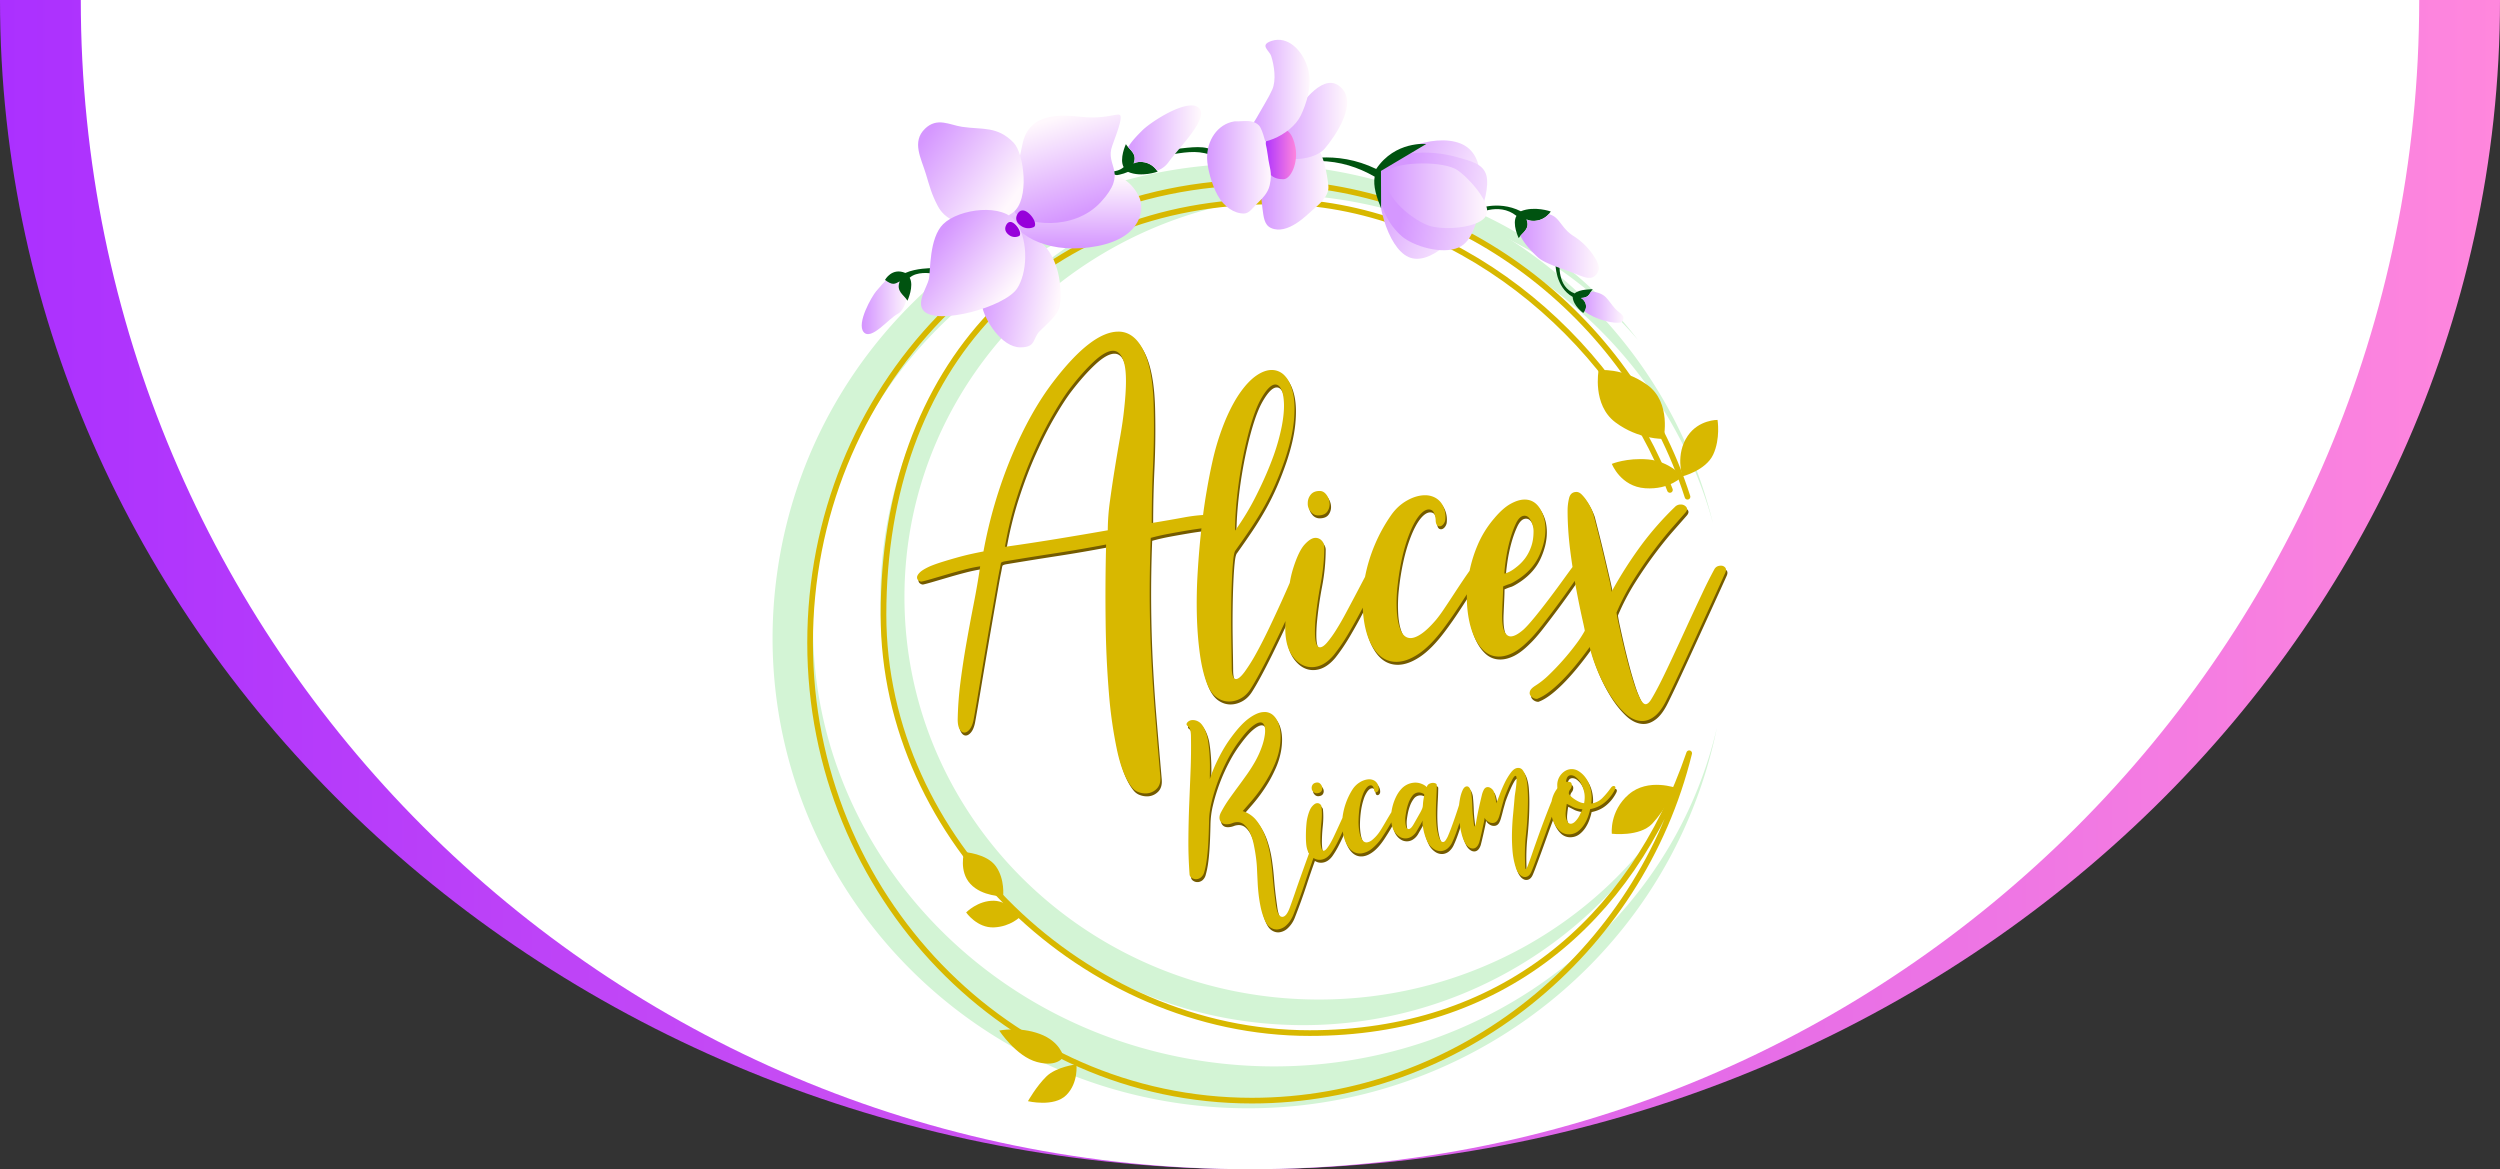 <svg width="467.839" height="218.801" viewBox="0 0 123.782 57.891" xmlns:xlink="http://www.w3.org/1999/xlink" xmlns="http://www.w3.org/2000/svg">
   <rect x="0" y="0" width="123.782" height="57.891" fill="#333333" stroke="none"/>
   <defs>
      <linearGradient id="a">
         <stop offset="0" stop-color="#d597ff" />
         <stop offset="1" stop-color="#fff8fd" />
      </linearGradient>
      <linearGradient id="b">
         <stop offset="0" stop-color="#ab30ff" />
         <stop offset="1" stop-color="#ff87dd" />
      </linearGradient>
      <linearGradient xlink:href="#a" id="d" gradientTransform="scale(.912 1.097)" x1="228.61" y1="21.987" x2="231.045" y2="21.987" gradientUnits="userSpaceOnUse" />
      <linearGradient xlink:href="#a" id="e" gradientTransform="scale(1.168 .856)" x1="208.956" y1="28.825" x2="210.76" y2="28.825" gradientUnits="userSpaceOnUse" />
      <linearGradient xlink:href="#a" id="f" gradientTransform="scale(1.109 .902)" x1="217.339" y1="23.118" x2="220.843" y2="23.118" gradientUnits="userSpaceOnUse" />
      <linearGradient xlink:href="#a" id="g" gradientUnits="userSpaceOnUse" x1="103.117" y1="47.145" x2="116.799" y2="52.615" />
      <linearGradient xlink:href="#a" id="h" gradientUnits="userSpaceOnUse" x1="105.616" y1="54.977" x2="120.368" y2="57.047" />
      <linearGradient xlink:href="#a" id="i" gradientUnits="userSpaceOnUse" x1="103.732" y1="50.968" x2="117.083" y2="50.968" />
      <linearGradient xlink:href="#a" id="j" gradientUnits="userSpaceOnUse" x1="87.227" y1="49.84" x2="96.161" y2="49.84" />
      <linearGradient xlink:href="#a" id="k" gradientUnits="userSpaceOnUse" x1="88.759" y1="41.093" x2="98.628" y2="41.093" />
      <linearGradient xlink:href="#b" id="l" gradientUnits="userSpaceOnUse" x1="87.556" y1="45.531" x2="91.93" y2="45.531" />
      <linearGradient xlink:href="#a" id="m" gradientUnits="userSpaceOnUse" x1="85.422" y1="37.138" x2="93.672" y2="37.138" />
      <linearGradient xlink:href="#a" id="n" gradientUnits="userSpaceOnUse" x1="80.073" y1="47.205" x2="88.56" y2="47.205" />
      <linearGradient xlink:href="#a" id="o" gradientTransform="scale(1.057 .946)" x1="209.564" y1="16.355" x2="212.98" y2="16.355" gradientUnits="userSpaceOnUse" />
      <linearGradient xlink:href="#a" id="p" gradientUnits="userSpaceOnUse" x1="50.715" y1="60.487" x2="60.895" y2="62.445" gradientTransform="translate(195.45 .828) scale(.375)" />
      <linearGradient xlink:href="#a" id="q" gradientUnits="userSpaceOnUse" x1="64.595" y1="57.747" x2="64.537" y2="48.697" gradientTransform="translate(195.45 .828) scale(.375)" />
      <linearGradient xlink:href="#a" id="r" gradientUnits="userSpaceOnUse" x1="64.241" y1="53.225" x2="60.489" y2="40.626" gradientTransform="translate(195.45 .828) scale(.375)" />
      <linearGradient xlink:href="#a" id="s" gradientTransform="matrix(.381 0 0 .368 195.45 .828)" x1="42.53" y1="43.58" x2="54.076" y2="51.573" gradientUnits="userSpaceOnUse" />
      <linearGradient xlink:href="#a" id="t" gradientTransform="matrix(.371 0 0 .378 195.45 .828)" x1="45.17" y1="55.905" x2="54.483" y2="63.403" gradientUnits="userSpaceOnUse" />
      <linearGradient xlink:href="#b" id="c" x1="0" y1="28.946" x2="123.782" y2="28.946" gradientUnits="userSpaceOnUse" />
   </defs>
   <path style="-inkscape-stroke:hairline" d="M123.782 0c0 31.972-27.71 57.891-61.89 57.891C27.71 57.891 0 31.972 0 0Z" vector-effect="non-scaling-stroke" fill="url(#c)" />
   <path style="-inkscape-stroke:hairline" d="M119.782 0c0 31.972-25.918 57.891-57.89 57.891C29.918 57.891 4 31.972 4 0Z" vector-effect="non-scaling-stroke" fill="#fff" />
   <path d="M65.212 8.328c-12.896-1.78-24.85 7.126-26.714 19.903-1.866 12.787 7.084 24.613 19.99 26.413 12.408 1.73 24.054-6.45 26.525-18.633-2.547 10.982-13.53 18.19-25.227 16.56-12.386-1.729-21.031-12.697-19.31-24.499C42.198 16.271 53.634 8.104 66.02 9.832c9.071 1.265 16.49 7.613 18.796 16.082-2.267-9.285-10.018-16.248-19.573-17.58a.326.326 0 0 0-.031-.005" fill="#d3f4d5" />
   <path d="M64.528 8.646c-11.566 0-20.942 9.427-20.942 21.056 0 11.63 9.376 21.056 20.942 21.056 7.56 0 14.534-4.097 18.245-10.72-3.74 5.875-10.348 9.452-17.463 9.452-11.338 0-20.528-8.922-20.528-19.927 0-11.005 9.19-19.925 20.528-19.925 6.104 0 11.892 2.637 15.792 7.195a20.902 20.902 0 0 0-16.574-8.186" fill="#d3f4d5" />
   <path d="M82.683 24.258c-2.798-7.543-10.763-14.285-19.6-14.285-11.613 0-19.339 8.128-19.339 20.468 0 11.193 10.054 20.71 21.098 20.71 9.413 0 15.924-5.486 18.794-13.855-2.422 9.899-11.379 17.2-21.649 17.2-12.05 0-21.877-10.161-21.877-22.665 0-12.503 9.668-22.808 22.338-22.808 9.641 0 18.22 6.572 21.105 15.572" fill="none" stroke="#d8b800" stroke-width=".281" stroke-linecap="round" stroke-linejoin="round" />
   <path d="M80.64 39.335c-.96.835-.834 1.946-.834 1.946s1.378.166 2.002-.5c.624-.668 1.194-1.762 1.194-1.762s-1.4-.52-2.361.316zM51.487 51.194c-1.02-.38-2.012-.167-2.012-.167s.838 1.281 1.87 1.556c1.034.276 1.308-.257 1.308-.257s-.147-.752-1.166-1.132zm1.809 1.505s-.996.117-1.49.603c-.495.485-.909 1.221-.909 1.221s1.287.31 1.899-.302c.612-.613.5-1.522.5-1.522zm-2.776-7.316s-.567-.77-1.305-.785c-.8-.016-1.378.58-1.378.58s.542.78 1.38.74c.838-.04 1.303-.535 1.303-.535zm-1.207-2.485c-.453-.641-1.575-.71-1.575-.71s-.274.95.31 1.579c.584.628 1.619.612 1.619.612s.099-.84-.354-1.48zM82.364 21.73s.416-1.796-.803-2.672c-1.22-.876-2.409-.728-2.409-.728s-.323 1.714.827 2.578c1.15.864 2.385.822 2.385.822zm-.759 1.018c-1.06-.09-1.799.22-1.799.22s.434 1.126 1.655 1.207c1.222.082 1.836-.585 1.836-.585s-.633-.752-1.692-.842zm3.218-.236c.37-.789.217-1.721.217-1.721s-.926-.017-1.475.788c-.628.918-.268 2.01-.268 2.01s1.156-.29 1.526-1.077z" fill="#d8b800" />
   <path d="M62.675 35.399a.862.862 0 0 0-.08.004c-.206.02-.438.127-.699.318-.26.192-.542.495-.847.909a7.01 7.01 0 0 0-.621 1.007c-.19.37-.342.73-.456 1.083 0-.106.002-.261.006-.466.003-.205 0-.426-.014-.662a8.071 8.071 0 0 0-.07-.71 2.226 2.226 0 0 0-.172-.618c-.089-.193-.19-.322-.305-.385a.548.548 0 0 0-.315-.081.338.338 0 0 0-.247.122c-.054.07-.045.13.03.18a.332.332 0 0 1 .123.209c.02.092.03.193.03.303.01.581.004 1.15-.019 1.704l-.066 1.665a54.058 54.058 0 0 0-.042 1.681c-.005.566.014 1.154.059 1.765.002.076.04.14.114.187a.368.368 0 0 0 .245.059.409.409 0 0 0 .214-.094.515.515 0 0 0 .157-.267c.047-.163.086-.351.116-.563.03-.212.051-.43.067-.653.015-.222.027-.443.034-.663.008-.22.013-.418.017-.596a4.4 4.4 0 0 1 .132-1.001 9.122 9.122 0 0 1 .804-2.114 6.47 6.47 0 0 1 .544-.868c.239-.327.444-.562.616-.707.172-.144.31-.221.416-.232.105-.01.179.04.222.148a.936.936 0 0 1 .031.44 2.988 2.988 0 0 1-.157.632 4.59 4.59 0 0 1-.334.73 7.783 7.783 0 0 1-.397.623c-.143.201-.288.402-.435.602-.148.2-.294.401-.438.605a5.96 5.96 0 0 0-.392.634c-.105.184-.123.338-.055.464.069.125.192.18.371.161a.822.822 0 0 0 .218-.05.689.689 0 0 1 .195-.048.502.502 0 0 1 .403.126c.11.1.205.231.282.394.077.163.138.348.183.555.044.207.08.412.108.613.027.202.045.386.054.554a110.013 110.013 0 0 1 .038.782c.009.168.024.352.047.555.022.202.056.41.1.625.046.213.107.413.183.598.078.194.177.33.296.407.12.077.242.11.368.097a.743.743 0 0 0 .433-.212 1.41 1.41 0 0 0 .334-.498c.221-.56.419-1.109.595-1.645.125-.383.26-.777.406-1.181.11.072.23.1.356.088.19-.018.357-.123.503-.316a4.17 4.17 0 0 0 .304-.502 11.812 11.812 0 0 0 .284-.587c.053.35.157.622.313.816.167.208.368.3.605.276.163-.016.334-.09.513-.224.178-.133.357-.333.538-.601a11.44 11.44 0 0 0 .382-.614l.056-.099c.017.13.05.248.1.357a.812.812 0 0 0 .285.34.555.555 0 0 0 .641-.01.777.777 0 0 0 .237-.264c.04-.072.093-.162.156-.272.064-.11.109-.192.136-.248a.82.82 0 0 0 .003.27c.015.107.037.213.063.32a2.525 2.525 0 0 0 .186.504.964.964 0 0 0 .32.336.58.58 0 0 0 .359.087.571.571 0 0 0 .302-.13.877.877 0 0 0 .242-.335c.061-.13.124-.284.186-.458.056-.157.11-.315.162-.475l.031.21c.02.124.047.248.08.375.034.126.078.242.131.348a.672.672 0 0 0 .202.26c.08.06.159.086.238.078.131-.013.23-.116.296-.31l.052-.207a28.15 28.15 0 0 0 .166-.734c.025-.12.041-.21.046-.268a.437.437 0 0 0 .165.182.38.38 0 0 0 .258.072c.11-.01.192-.074.245-.19a1.06 1.06 0 0 0 .072-.195c.026-.089.051-.183.077-.281.024-.099.05-.196.078-.293a7.45 7.45 0 0 0 .065-.233 9.45 9.45 0 0 1 .246-.62c.058-.133.116-.252.175-.356.059-.104.107-.158.144-.162.037-.004.056.04.057.132 0 .091-.005.196-.017.315s-.027.237-.045.354c-.017.117-.03.202-.034.256-.021.266-.047.55-.076.847-.03.3-.048.6-.055.904-.008.303.001.602.025.895.023.294.077.57.162.832a.833.833 0 0 0 .211.365c.088.08.176.116.266.107.132-.013.231-.102.3-.268.052-.12.115-.283.19-.487.077-.205.159-.43.25-.677l.278-.77c.096-.267.19-.522.283-.764l.01-.024c.008.04.019.078.03.117.071.229.183.417.335.565a.665.665 0 0 0 .553.191.728.728 0 0 0 .391-.158c.113-.09.21-.198.291-.324.08-.126.145-.257.192-.394.048-.137.083-.259.104-.367.297-.058.55-.179.757-.363a1.94 1.94 0 0 0 .477-.624c.02-.055.022-.096.004-.123-.019-.027-.046-.039-.083-.035-.042.004-.082.03-.12.076a3.855 3.855 0 0 1-.42.507.926.926 0 0 1-.563.283 1.898 1.898 0 0 0-.075-.883 1.457 1.457 0 0 0-.216-.411 1.217 1.217 0 0 0-.345-.316.629.629 0 0 0-.659 0 .818.818 0 0 0-.385.737.46.46 0 0 0 .005.097c.004.012-.016.047-.058.103a1.49 1.49 0 0 0-.23.564 29.77 29.77 0 0 0-.227.57 55.928 55.928 0 0 0-.743 2.046c-.061.182-.11.315-.144.4-.079.224-.131.337-.157.34-.022.002-.034-.04-.037-.126l-.01-.345a9.75 9.75 0 0 1 .054-1.275 16.093 16.093 0 0 0 .092-1.524 8.82 8.82 0 0 0-.025-.87 2.207 2.207 0 0 0-.08-.442.949.949 0 0 0-.155-.32.272.272 0 0 0-.254-.106c-.116.012-.23.094-.342.247a3.198 3.198 0 0 0-.308.52 6.707 6.707 0 0 0-.241.573 6.52 6.52 0 0 1-.164.41 4.324 4.324 0 0 0-.057-.378 1.174 1.174 0 0 0-.058-.189.348.348 0 0 0-.09-.135c-.081-.074-.159-.107-.233-.1-.078.008-.14.058-.184.149-.044.09-.075.18-.093.268-.053.217-.103.43-.148.642-.046.211-.087.425-.124.64-.027.161-.053.243-.08.246-.015.001-.03-.045-.041-.14a12.483 12.483 0 0 1-.03-.272 5.698 5.698 0 0 1-.045-.565 7.766 7.766 0 0 0-.036-.566.822.822 0 0 0-.09-.34c-.044-.07-.094-.103-.152-.097-.084.008-.155.077-.21.208-.057.13-.1.278-.129.442-.016.09-.028.18-.038.268a36.655 36.655 0 0 1-.242.732 12.553 12.553 0 0 1-.323.844 1.48 1.48 0 0 1-.106.18c-.035.049-.074.076-.116.08-.089.009-.166-.092-.229-.302a2.822 2.822 0 0 1-.109-.584 6.623 6.623 0 0 1-.023-.64c.002-.219.01-.438.022-.658.013-.22.02-.43.022-.627.001-.043-.022-.074-.07-.094a.324.324 0 0 0-.157-.02.398.398 0 0 0-.165.056.218.218 0 0 0-.101.15.772.772 0 0 0-.268-.164.812.812 0 0 0-.391-.052.946.946 0 0 0-.622.328c-.1.111-.189.25-.265.416a2.533 2.533 0 0 0-.208.713l-.063.103c-.066.11-.133.224-.201.341-.068.118-.136.23-.202.34a3.23 3.23 0 0 1-.17.26 1.891 1.891 0 0 1-.317.334.519.519 0 0 1-.252.118c-.1.01-.181-.035-.244-.134-.063-.1-.11-.232-.139-.398a2.81 2.81 0 0 1-.039-.555 5.07 5.07 0 0 1 .048-.606c.028-.2.07-.386.125-.558a1.47 1.47 0 0 1 .187-.404c.075-.103.149-.159.222-.166a.13.13 0 0 1 .139.073c.03.054.046.106.051.153.013.08.049.118.107.112.026-.002.051-.017.075-.043a.19.19 0 0 0 .045-.105.5.5 0 0 0-.076-.289.419.419 0 0 0-.195-.164.54.54 0 0 0-.263-.036.956.956 0 0 0-.415.153c-.14.089-.257.205-.349.349a3.327 3.327 0 0 0-.498 1.406l-.023.051-.167.366-.19.412c-.066.141-.132.27-.198.388a2.319 2.319 0 0 1-.186.288c-.06.076-.113.116-.16.12-.048.005-.086-.034-.115-.118-.03-.084-.047-.228-.05-.435 0-.264.015-.537.045-.82.03-.281.034-.55.008-.808a.19.19 0 0 0-.072-.126.207.207 0 0 0-.16-.045c-.074.007-.155.063-.243.167-.088.105-.164.293-.227.564a2.061 2.061 0 0 0-.044.282c-.01.109-.018.223-.022.341a8.357 8.357 0 0 0-.005.354c.001.118.007.224.016.32.018.185.064.338.138.46l-.14.38-.28.788a52.76 52.76 0 0 0-.27.777 35.12 35.12 0 0 1-.243.687c-.112.324-.236.492-.373.506-.174.017-.29-.217-.348-.702a20.745 20.745 0 0 1-.156-1.412 12.527 12.527 0 0 0-.1-.856 5.304 5.304 0 0 0-.228-.94 2.961 2.961 0 0 0-.432-.823 1.391 1.391 0 0 0-.711-.503l.415-.477a7.654 7.654 0 0 0 .75-1.03c.12-.194.235-.41.344-.647a3.73 3.73 0 0 0 .33-1.053c.05-.339.048-.638-.004-.897-.052-.26-.15-.462-.295-.61a.63.63 0 0 0-.468-.19zm15.173 3.13a.388.388 0 0 1 .241.09.958.958 0 0 1 .249.294c.073.127.129.275.167.445.038.169.038.354 0 .555h-.001a.7.7 0 0 1-.263-.075 1.74 1.74 0 0 1-.24-.142 1.173 1.173 0 0 1-.18-.152c-.047-.05-.072-.085-.074-.104a.323.323 0 0 1 .075-.217.331.331 0 0 0 .074-.224c-.008-.08-.044-.126-.106-.137a.668.668 0 0 0-.18-.007c.018-.204.092-.312.223-.325l.015-.001zm-12.55.359h-.024c-.095.01-.164.043-.205.1a.268.268 0 0 0-.053.193c0 .063.029.12.085.172a.231.231 0 0 0 .186.069c.105-.01.176-.045.213-.104a.26.26 0 0 0 .037-.188.326.326 0 0 0-.093-.175.206.206 0 0 0-.147-.067zm5.02.493c.088 0 .177.03.267.088a.439.439 0 0 1-.008.123c-.01.044-.018.086-.024.125a1.774 1.774 0 0 0-.025.193l-.01.138a.507.507 0 0 1-.031.13 1.681 1.681 0 0 1-.086.182l-.332.588c-.091.158-.174.24-.247.247-.069.007-.116-.047-.144-.162a1.448 1.448 0 0 1-.025-.42c.008-.077.024-.182.048-.314a2.46 2.46 0 0 1 .11-.397 1.3 1.3 0 0 1 .188-.35.4.4 0 0 1 .32-.17zm7.329.566c.06.028.154.075.28.142.127.067.292.11.495.128a21.51 21.51 0 0 1-.152.314 1.1 1.1 0 0 1-.196.276c-.073.074-.143.114-.211.121-.08.008-.14-.026-.182-.1a.713.713 0 0 1-.082-.234 1.14 1.14 0 0 1 0-.289c.01-.126.027-.245.048-.358z" fill="#745b00" />
   <path d="M62.605 35.255a.872.872 0 0 0-.081.004c-.206.02-.437.126-.698.317-.26.192-.543.495-.848.91-.225.3-.432.636-.62 1.006-.19.37-.342.73-.456 1.083a24 24 0 0 1 .005-.465 9.127 9.127 0 0 0-.084-1.374 2.222 2.222 0 0 0-.173-.617c-.088-.193-.19-.321-.305-.385a.547.547 0 0 0-.314-.08.333.333 0 0 0-.247.121c-.055.07-.045.13.03.181a.334.334 0 0 1 .124.208c.019.092.03.193.03.304.009.58.003 1.148-.02 1.704l-.067 1.665a53.088 53.088 0 0 0-.04 1.68c-.006.566.013 1.154.057 1.765.002.077.041.14.115.187a.373.373 0 0 0 .245.06.409.409 0 0 0 .214-.094.515.515 0 0 0 .157-.268c.047-.163.086-.35.115-.563.03-.212.052-.43.068-.652.015-.222.027-.444.034-.663.008-.22.013-.419.017-.597.002-.308.045-.642.132-1.001a9.276 9.276 0 0 1 .804-2.113c.175-.33.356-.62.544-.869.239-.326.444-.562.616-.706.172-.144.31-.222.416-.232.105-.01.179.039.221.147.043.11.054.256.032.44a3.015 3.015 0 0 1-.157.633c-.083.237-.194.48-.334.729a7.703 7.703 0 0 1-.397.624c-.142.2-.287.402-.435.601-.148.2-.294.402-.439.606a5.972 5.972 0 0 0-.392.634c-.104.183-.122.337-.054.463.069.125.192.18.371.162a.822.822 0 0 0 .219-.05.676.676 0 0 1 .194-.05.502.502 0 0 1 .403.128c.11.1.204.23.282.393.077.163.138.348.182.555.044.208.08.412.108.614.028.202.047.385.055.553l.018.388.02.395c.008.167.024.352.046.554.023.202.057.41.101.625.046.214.106.413.183.598.078.195.176.33.295.407.12.078.243.11.369.098a.743.743 0 0 0 .433-.213c.137-.126.248-.293.334-.498.22-.56.42-1.108.595-1.645.125-.383.26-.777.406-1.182a.54.54 0 0 0 .356.09c.19-.019.357-.124.503-.317.107-.15.21-.317.305-.502.096-.185.184-.367.265-.546l.019-.04c.052.35.156.621.312.816.167.207.369.298.606.275a1.04 1.04 0 0 0 .512-.224 2.46 2.46 0 0 0 .538-.6 11.841 11.841 0 0 0 .382-.614l.057-.1c.017.13.05.249.1.357a.81.81 0 0 0 .285.34.554.554 0 0 0 .64-.009.777.777 0 0 0 .237-.265l.157-.271c.063-.11.108-.192.134-.248a.831.831 0 0 0 .003.27c.016.106.037.213.063.318a2.62 2.62 0 0 0 .186.505.97.97 0 0 0 .32.336c.119.07.239.1.36.087a.573.573 0 0 0 .302-.13.882.882 0 0 0 .242-.335 5.52 5.52 0 0 0 .186-.458c.056-.157.11-.315.161-.476l.032.212c.02.123.047.248.081.374s.077.243.13.348a.676.676 0 0 0 .201.261c.08.06.16.086.24.078.13-.013.229-.117.295-.311l.051-.207a26.386 26.386 0 0 0 .167-.734 2.9 2.9 0 0 0 .046-.268.44.44 0 0 0 .165.182.38.38 0 0 0 .258.073c.11-.011.192-.075.245-.19a1.09 1.09 0 0 0 .072-.195c.026-.09.051-.183.076-.282.025-.098.051-.196.079-.293.028-.096.05-.173.065-.233a3.6 3.6 0 0 1 .087-.24c.047-.12.1-.246.158-.38.059-.132.117-.251.176-.356.059-.104.107-.158.144-.162.036-.003.056.04.057.132 0 .091-.005.196-.017.315a7.13 7.13 0 0 1-.045.354c-.018.117-.03.203-.034.256-.022.267-.048.55-.076.848-.03.298-.048.6-.055.903a8.57 8.57 0 0 0 .025.896c.024.293.077.57.162.831a.834.834 0 0 0 .211.365c.088.08.176.116.266.107.131-.013.231-.102.3-.268.052-.12.116-.282.191-.487l.248-.677.279-.77c.095-.267.19-.521.283-.764l.01-.022a1.307 1.307 0 0 0 .366.68.665.665 0 0 0 .552.192.73.73 0 0 0 .391-.158c.114-.09.21-.199.29-.324a1.85 1.85 0 0 0 .193-.394c.048-.137.083-.26.103-.368.298-.058.55-.179.758-.363a1.94 1.94 0 0 0 .477-.624c.02-.055.022-.096.004-.123-.02-.027-.047-.038-.084-.035-.042.004-.082.03-.12.077a3.832 3.832 0 0 1-.42.507.925.925 0 0 1-.562.282 1.9 1.9 0 0 0-.076-.883 1.464 1.464 0 0 0-.215-.412 1.213 1.213 0 0 0-.346-.315.628.628 0 0 0-.658 0 .816.816 0 0 0-.386.738c0 .052.001.085.005.096.004.012-.015.046-.057.103-.114.169-.19.356-.229.562-.07.17-.146.359-.228.572a48.844 48.844 0 0 0-.528 1.43c-.082.23-.153.435-.215.616-.062.182-.11.315-.144.4-.079.224-.131.338-.158.34-.021.002-.032-.04-.036-.126l-.01-.345c-.01-.422.008-.847.054-1.274a15.953 15.953 0 0 0 .092-1.524 8.529 8.529 0 0 0-.026-.87 2.18 2.18 0 0 0-.08-.443.951.951 0 0 0-.154-.32.271.271 0 0 0-.254-.105c-.116.011-.23.094-.342.247a3.22 3.22 0 0 0-.308.52 6.716 6.716 0 0 0-.242.572c-.07.188-.124.324-.163.41a2.88 2.88 0 0 0-.057-.377 1.144 1.144 0 0 0-.059-.19.347.347 0 0 0-.09-.135c-.08-.073-.158-.106-.232-.099-.08.008-.14.057-.185.148-.044.09-.075.18-.093.269-.053.216-.102.43-.148.642-.046.211-.087.424-.124.64-.027.16-.053.243-.08.245-.015.002-.03-.045-.042-.14-.012-.095-.021-.185-.03-.27a5.416 5.416 0 0 1-.043-.566 8.425 8.425 0 0 0-.037-.566.824.824 0 0 0-.089-.342c-.044-.07-.095-.102-.153-.096-.084.008-.155.077-.21.208-.057.13-.1.278-.128.442-.017.093-.03.184-.04.274a24.381 24.381 0 0 1-.406 1.183c-.058.148-.11.277-.158.387-.035.071-.07.13-.105.18-.035.049-.074.076-.116.08-.09.01-.166-.092-.23-.302a2.841 2.841 0 0 1-.108-.584 6.568 6.568 0 0 1-.024-.64c.002-.219.01-.438.023-.658.012-.22.02-.428.022-.626 0-.043-.022-.075-.07-.095a.324.324 0 0 0-.157-.02.403.403 0 0 0-.166.056.22.22 0 0 0-.1.151.772.772 0 0 0-.268-.165.816.816 0 0 0-.391-.052.952.952 0 0 0-.622.329c-.1.11-.19.249-.266.415a2.555 2.555 0 0 0-.207.714l-.064.103c-.065.11-.133.223-.201.34-.068.118-.135.231-.202.341-.066.11-.123.196-.17.259a1.88 1.88 0 0 1-.317.334.516.516 0 0 1-.252.118c-.1.01-.181-.035-.244-.134a1.106 1.106 0 0 1-.139-.397 2.844 2.844 0 0 1-.038-.555c.004-.205.019-.407.047-.607s.07-.386.125-.557c.054-.171.117-.306.187-.404.075-.104.149-.16.223-.167a.13.13 0 0 1 .139.073.407.407 0 0 1 .05.154c.013.08.049.118.107.112a.124.124 0 0 0 .076-.044.19.19 0 0 0 .045-.105.5.5 0 0 0-.076-.288.422.422 0 0 0-.196-.165.54.54 0 0 0-.263-.035.96.96 0 0 0-.415.153c-.14.088-.256.204-.349.347a3.338 3.338 0 0 0-.497 1.406l-.024.052a82.824 82.824 0 0 1-.358.778c-.065.142-.13.27-.196.388a2.262 2.262 0 0 1-.187.288c-.06.076-.112.116-.16.121-.047.005-.086-.035-.115-.119a1.56 1.56 0 0 1-.05-.435c0-.264.015-.537.046-.819.03-.282.033-.551.008-.809a.19.19 0 0 0-.073-.126.207.207 0 0 0-.16-.045c-.073.007-.154.063-.242.168-.088.105-.164.292-.228.563a2.061 2.061 0 0 0-.043.282c-.01.11-.019.223-.023.341a8.372 8.372 0 0 0-.005.354c.001.118.007.224.016.32.018.185.064.338.138.459a190.096 190.096 0 0 0-.42 1.17c-.094.264-.185.522-.271.776a31.41 31.41 0 0 1-.243.687c-.112.324-.236.493-.373.506-.173.017-.29-.217-.348-.701a22.095 22.095 0 0 1-.155-1.413 13.5 13.5 0 0 0-.1-.855 5.305 5.305 0 0 0-.229-.94 2.948 2.948 0 0 0-.432-.823 1.394 1.394 0 0 0-.711-.503c.143-.164.282-.323.415-.478a7.766 7.766 0 0 0 .751-1.03 6.35 6.35 0 0 0 .343-.646c.172-.363.282-.715.331-1.054.05-.338.048-.637-.004-.897-.052-.259-.15-.462-.295-.609a.627.627 0 0 0-.468-.192zm15.173 3.129a.388.388 0 0 1 .24.091.952.952 0 0 1 .25.293c.073.127.129.276.167.445.038.17.037.354-.001.555a.695.695 0 0 1-.263-.075 1.721 1.721 0 0 1-.241-.142 1.148 1.148 0 0 1-.179-.152c-.048-.05-.072-.085-.074-.104a.322.322 0 0 1 .075-.216.33.33 0 0 0 .073-.224c-.008-.081-.043-.127-.105-.138a.664.664 0 0 0-.18-.007c.017-.203.091-.312.223-.325l.015-.001zm-12.55.36h-.024c-.095.01-.164.043-.206.1a.269.269 0 0 0-.052.193c0 .062.028.12.084.172a.231.231 0 0 0 .186.068c.105-.01.177-.045.213-.104a.259.259 0 0 0 .037-.188.328.328 0 0 0-.093-.175.208.208 0 0 0-.146-.067zm5.02.493c.088 0 .177.028.266.087a.436.436 0 0 1-.008.123 2.645 2.645 0 0 0-.048.319c-.003.05-.006.097-.01.138a.507.507 0 0 1-.031.129 1.712 1.712 0 0 1-.086.181l-.333.588c-.09.159-.172.241-.246.248-.069.007-.117-.047-.144-.162a1.448 1.448 0 0 1-.025-.42 4.41 4.41 0 0 1 .049-.315c.024-.132.06-.264.108-.395a1.31 1.31 0 0 1 .189-.351.399.399 0 0 1 .32-.17zm7.328.565c.06.028.155.076.281.143.126.066.29.109.495.127a27.62 27.62 0 0 1-.152.314 1.11 1.11 0 0 1-.197.276c-.072.075-.143.115-.211.122-.079.007-.14-.026-.182-.101a.72.72 0 0 1-.082-.234 1.131 1.131 0 0 1 0-.288c.01-.126.027-.246.048-.359z" fill="#d8b800" />
   <path d="M55.443 16.565c-.884 0-1.958.829-3.224 2.487-.753.982-1.438 2.205-2.054 3.667a23.044 23.044 0 0 0-1.4 4.73c-.174.033-.384.076-.63.13a20.607 20.607 0 0 0-1.456.401 6.65 6.65 0 0 0-.565.205c-.24.11-.407.21-.5.303-.092.093-.138.175-.138.245 0 .072.03.126.09.165.06.038.112.051.155.04.099-.022.26-.065.483-.13l.753-.221c.278-.082.565-.162.86-.238.294-.076.555-.13.784-.164-.087.6-.193 1.22-.319 1.858-.125.639-.245 1.283-.36 1.932a42.424 42.424 0 0 0-.294 1.931 16.952 16.952 0 0 0-.14 1.857c0 .219.033.383.099.492.065.109.142.163.23.163.086 0 .173-.052.26-.155.088-.104.153-.26.197-.466.033-.175.082-.454.148-.836.065-.382.139-.818.22-1.309.083-.49.17-1.007.263-1.547a579.772 579.772 0 0 1 .507-2.922c.07-.403.128-.708.172-.916.021-.13.038-.212.049-.245.01-.033.07-.06.18-.082.851-.142 1.702-.278 2.554-.41a68.01 68.01 0 0 0 2.47-.425 99.664 99.664 0 0 0-.024 3.822 49.78 49.78 0 0 0 .164 3.544c.092 1.09.229 2.043.409 2.856.18.813.417 1.405.712 1.776.087.12.194.204.32.254a1 1 0 0 0 .368.073.768.768 0 0 0 .54-.213c.152-.142.218-.349.196-.622a815.22 815.22 0 0 1-.245-2.872 87.968 87.968 0 0 1-.189-2.758 68.346 68.346 0 0 1-.04-6.187c.272-.077.57-.145.891-.205.322-.06.647-.117.974-.172.216-.036.43-.066.644-.095l-.006.046a42.583 42.583 0 0 0-.18 2.12c-.044.726-.057 1.43-.04 2.11.016.683.064 1.324.146 1.924.082.6.205 1.108.368 1.523.12.294.276.51.467.646.19.136.395.205.613.205.197 0 .391-.052.582-.156.19-.104.352-.26.482-.466.12-.186.268-.44.442-.761.175-.322.357-.677.549-1.064.19-.387.384-.788.58-1.203l.158-.335c-.006.129-.01.252-.01.367 0 .612.13 1.084.393 1.416.262.333.567.5.916.5.393 0 .759-.203 1.097-.606.251-.316.494-.673.728-1.072a26 26 0 0 0 .655-1.179l.047-.09c.037.806.196 1.448.477 1.923.3.508.695.762 1.186.762.338 0 .704-.131 1.097-.393s.802-.676 1.228-1.244c.109-.142.245-.33.41-.565.163-.234.328-.483.498-.745.087-.136.174-.268.259-.398-.004.18 0 .36.011.538.033.485.115.916.246 1.292.13.377.308.68.532.909.223.23.488.344.794.344.218 0 .447-.06.687-.18.24-.12.496-.316.77-.59.185-.174.406-.425.662-.752a50.207 50.207 0 0 0 1.514-2.046l.125-.18.071.392c.11.579.208 1.061.295 1.449.087.387.131.597.131.63a5.36 5.36 0 0 1-.434.663 12.522 12.522 0 0 1-1.342 1.522 4.058 4.058 0 0 1-.696.548c-.13.088-.21.17-.237.246-.027.076-.027.142 0 .196a.341.341 0 0 0 .139.14.367.367 0 0 0 .18.057c.033 0 .055-.006.066-.016.316-.12.695-.4 1.137-.836.442-.436.92-1.009 1.432-1.718.054.273.164.617.328 1.032.163.414.362.818.597 1.21.235.393.496.729.785 1.007.29.278.587.418.892.418.208 0 .415-.082.623-.246.207-.164.403-.436.589-.818.153-.306.363-.745.63-1.318.267-.573.542-1.17.826-1.792l.819-1.792c.262-.573.464-1.018.606-1.334.065-.131.07-.23.016-.295a.265.265 0 0 0-.213-.098c-.153 0-.262.06-.327.18-.153.272-.355.673-.606 1.202-.251.53-.51 1.086-.777 1.67a199.5 199.5 0 0 1-.778 1.678 36.79 36.79 0 0 1-.589 1.211c-.153.295-.278.521-.376.68-.099.158-.192.237-.279.237-.087 0-.182-.102-.286-.303a5.142 5.142 0 0 1-.303-.761 20.716 20.716 0 0 1-.295-1.015c-.098-.37-.185-.723-.261-1.056a56.6 56.6 0 0 1-.197-.883 7.177 7.177 0 0 1-.098-.516c.24-.567.524-1.11.851-1.629.327-.518.655-.995.982-1.432.327-.436.633-.815.917-1.137l.654-.745c.098-.11.115-.205.05-.287a.336.336 0 0 0-.279-.122.38.38 0 0 0-.278.114c-.6.579-1.151 1.203-1.653 1.874a20.587 20.587 0 0 0-1.49 2.332c0-.076-.044-.302-.13-.679l-.287-1.227a61.493 61.493 0 0 0-.303-1.236l-.18-.704a2.99 2.99 0 0 0-.328-.663 2.001 2.001 0 0 0-.245-.303c-.087-.087-.175-.13-.262-.13-.196 0-.319.104-.368.31-.05.208-.074.41-.074.606 0 .633.044 1.293.132 1.98.036.284.074.555.113.82-.102.137-.235.319-.4.547-.223.311-.461.633-.712.966-.251.333-.496.647-.736.941-.24.295-.432.508-.573.639-.262.228-.475.343-.638.343-.131 0-.238-.087-.32-.261-.081-.175-.117-.48-.106-.917l.033-.753c.011-.24.016-.42.016-.54a2.32 2.32 0 0 1 .32-.123c.092-.027.253-.117.482-.27.458-.317.788-.698.99-1.146.202-.447.303-.875.303-1.285 0-.409-.093-.758-.278-1.047-.186-.29-.437-.434-.753-.434-.207 0-.44.071-.696.213-.256.142-.526.382-.81.72a5.041 5.041 0 0 0-.819 1.318 6.684 6.684 0 0 0-.401 1.279c-.083.115-.18.255-.294.423-.158.234-.32.477-.483.728-.163.251-.324.494-.482.728a6.975 6.975 0 0 1-.401.549c-.273.316-.513.546-.72.687-.208.142-.388.213-.54.213-.208 0-.367-.12-.475-.36-.11-.24-.178-.551-.205-.933a7.19 7.19 0 0 1 .033-1.268c.049-.464.122-.92.22-1.367.098-.447.221-.86.369-1.236.147-.377.303-.668.466-.876.174-.218.339-.327.492-.327.13 0 .22.066.27.197.049.13.074.25.074.36.01.186.075.278.195.278.055 0 .11-.027.164-.082a.458.458 0 0 0 .115-.23 1.25 1.25 0 0 0-.098-.67.926.926 0 0 0-.369-.418 1.035 1.035 0 0 0-.532-.139c-.284 0-.578.085-.884.254a2.38 2.38 0 0 0-.785.712 8.033 8.033 0 0 0-1.305 3.074l-.062.118a169.845 169.845 0 0 1-.891 1.686 13.59 13.59 0 0 1-.484.834 5.2 5.2 0 0 1-.441.615c-.137.158-.254.236-.352.236-.099 0-.17-.098-.213-.294-.044-.197-.05-.53-.016-.999.054-.6.14-1.216.261-1.85a9.82 9.82 0 0 0 .18-1.832.45.45 0 0 0-.122-.303.407.407 0 0 0-.32-.14c-.152 0-.33.11-.532.328-.201.218-.395.628-.58 1.228a5.221 5.221 0 0 0-.148.63l-.006.037a65.496 65.496 0 0 1-1.017 2.23c-.213.447-.423.86-.63 1.235a8.607 8.607 0 0 1-.581.934c-.18.245-.325.368-.434.368-.13 0-.202-.18-.212-.54 0-.12-.003-.342-.008-.663-.006-.322-.012-.688-.017-1.097a56.395 56.395 0 0 1 0-1.301c.006-.459.017-.884.033-1.277.017-.393.038-.728.066-1.007.027-.278.068-.444.123-.499.272-.382.526-.747.76-1.096.235-.35.453-.704.655-1.064.202-.36.387-.734.557-1.121.169-.387.33-.805.483-1.252.229-.688.37-1.304.425-1.85.054-.546.041-1.007-.04-1.383-.082-.377-.216-.663-.402-.86a.874.874 0 0 0-.655-.294c-.229 0-.474.088-.736.262-.262.175-.524.442-.786.802-.262.36-.513.818-.753 1.375a12.31 12.31 0 0 0-.638 1.997 29.335 29.335 0 0 0-.486 2.745 7.942 7.942 0 0 0-.946.119c-.474.088-1.006.18-1.596.278 0-.96.022-1.91.066-2.848a42.09 42.09 0 0 0 .033-2.848c-.023-1.254-.189-2.199-.5-2.832-.311-.632-.728-.948-1.252-.948zm-.262.948c.262 0 .448.213.557.64.109.425.109 1.15 0 2.176-.044.436-.112.916-.205 1.44-.093.524-.183 1.056-.27 1.596-.087.54-.166 1.072-.237 1.596a10.736 10.736 0 0 0-.107 1.44c-.807.142-1.644.284-2.512.426-.867.142-1.727.273-2.578.393.153-.884.36-1.73.622-2.537.262-.807.546-1.55.852-2.226.305-.677.61-1.277.916-1.801.305-.524.573-.938.802-1.243.426-.557.83-1.013 1.211-1.367.382-.355.698-.533.95-.533zm8.037 1.67c.12 0 .217.082.294.246.076.163.12.398.131.703a5.13 5.13 0 0 1-.106 1.105c-.082.431-.216.914-.401 1.45-.218.61-.497 1.254-.835 1.93a12.638 12.638 0 0 1-1.08 1.8c0-.566.043-1.216.13-1.947.088-.73.208-1.446.361-2.144.251-1.124.513-1.929.785-2.414.273-.486.513-.729.72-.729zm2.193 5.27c-.197 0-.344.06-.442.18a.65.65 0 0 0-.147.426.575.575 0 0 0 .139.41.46.46 0 0 0 .368.196c.218 0 .37-.063.458-.189a.63.63 0 0 0 .115-.417.788.788 0 0 0-.156-.417c-.093-.126-.204-.188-.335-.188zm10.147 1.228c.132 0 .238.088.32.262.082.175.122.344.122.507 0 .284-.038.535-.114.753-.077.219-.175.41-.295.573a2.22 2.22 0 0 1-.442.45c-.207.17-.404.276-.589.32 0-.12.022-.338.066-.655a7.91 7.91 0 0 1 .195-.966c.088-.327.192-.616.312-.867s.262-.377.425-.377z" fill="#745b00" />
   <path d="M55.373 16.42c-.884 0-1.959.829-3.225 2.487-.753.983-1.437 2.205-2.054 3.667a23.044 23.044 0 0 0-1.4 4.73c-.174.033-.384.076-.63.13a13.63 13.63 0 0 0-.744.19 23.98 23.98 0 0 0-.712.212c-.224.071-.412.14-.565.204-.24.11-.407.211-.5.304-.092.092-.138.174-.138.245 0 .071.03.125.09.164.06.038.112.052.155.04.098-.021.26-.065.483-.13l.753-.221c.278-.082.565-.161.86-.238.294-.076.556-.13.785-.164-.087.6-.194 1.22-.32 1.859a99.82 99.82 0 0 0-.359 1.93 41.5 41.5 0 0 0-.295 1.932 16.96 16.96 0 0 0-.139 1.858c0 .218.033.382.098.491.065.109.142.163.23.163.086 0 .174-.051.261-.155.087-.104.152-.259.196-.466.033-.175.082-.453.148-.835.065-.382.14-.818.22-1.31a297.593 297.593 0 0 1 .533-3.11l.237-1.358c.07-.404.128-.71.172-.916.022-.131.038-.213.05-.246.01-.033.07-.06.18-.082.85-.142 1.701-.278 2.552-.409a68.077 68.077 0 0 0 2.472-.426 99.26 99.26 0 0 0-.024 3.822 49.5 49.5 0 0 0 .163 3.544 22.01 22.01 0 0 0 .41 2.856c.18.813.417 1.405.712 1.776.087.12.193.205.319.254.125.049.248.073.368.073a.77.77 0 0 0 .54-.213c.153-.142.218-.349.196-.621a931.559 931.559 0 0 1-.245-2.873 89.33 89.33 0 0 1-.189-2.758 69.36 69.36 0 0 1-.09-2.897c-.01-1.004.007-2.1.05-3.29.273-.076.57-.144.892-.204.322-.06.646-.118.974-.172.216-.036.43-.067.644-.096l-.006.046a42.583 42.583 0 0 0-.18 2.12 24.97 24.97 0 0 0-.042 2.111c.017.682.066 1.323.148 1.924.082.6.204 1.107.368 1.522.12.294.276.51.467.646.19.137.395.205.613.205.197 0 .39-.052.581-.155.19-.104.352-.26.483-.467.12-.186.268-.439.442-.76.175-.323.357-.678.549-1.065.19-.387.384-.788.58-1.203.055-.115.105-.224.157-.335a7.98 7.98 0 0 0-.009.368c0 .61.131 1.083.393 1.416.262.333.568.499.917.499.393 0 .758-.202 1.096-.606a9.44 9.44 0 0 0 .729-1.072c.235-.399.452-.79.654-1.178.016-.03.03-.06.047-.09.037.806.196 1.447.477 1.923.3.507.696.76 1.187.76.338 0 .703-.13 1.096-.392.393-.262.802-.676 1.228-1.244a23.367 23.367 0 0 0 .908-1.309l.259-.4c-.004.182 0 .36.011.539.033.485.115.916.246 1.293.131.376.308.679.531.908.224.23.489.344.794.344.219 0 .448-.06.688-.18.24-.12.496-.316.77-.59.185-.174.405-.425.662-.752a47.029 47.029 0 0 0 1.514-2.046l.125-.18a43.25 43.25 0 0 0 .365 1.841c.088.387.132.597.132.63a5.358 5.358 0 0 1-.434.663 12.519 12.519 0 0 1-1.342 1.522 4.059 4.059 0 0 1-.696.549c-.13.087-.21.169-.237.245-.027.076-.027.142 0 .196a.345.345 0 0 0 .139.14.365.365 0 0 0 .18.057c.033 0 .055-.005.066-.016.316-.12.695-.4 1.137-.835.442-.437.92-1.01 1.432-1.719.055.273.164.616.327 1.031.164.415.363.819.598 1.212.234.392.496.728.785 1.006.29.278.587.417.892.417.207 0 .416-.081.623-.245.207-.163.403-.436.588-.818.153-.306.363-.745.63-1.318.268-.573.543-1.17.827-1.792l.819-1.792c.262-.573.464-1.018.605-1.334.066-.131.071-.23.017-.295a.266.266 0 0 0-.213-.098c-.153 0-.262.06-.328.18a21.19 21.19 0 0 0-.605 1.203c-.25.53-.51 1.086-.778 1.67-.267.583-.526 1.143-.777 1.677-.251.535-.448.939-.59 1.212-.152.294-.278.52-.376.679-.098.158-.19.237-.278.237-.088 0-.183-.101-.286-.303a5.15 5.15 0 0 1-.303-.761 20.715 20.715 0 0 1-.295-1.015c-.098-.37-.185-.722-.262-1.055a57.771 57.771 0 0 1-.196-.884 7.078 7.078 0 0 1-.098-.516c.24-.567.523-1.11.85-1.629.328-.518.656-.995.983-1.432.327-.436.633-.815.916-1.137l.656-.745c.098-.109.114-.205.048-.286a.336.336 0 0 0-.278-.123.38.38 0 0 0-.278.114c-.6.579-1.152 1.204-1.653 1.875a20.588 20.588 0 0 0-1.49 2.332c0-.076-.043-.303-.13-.68l-.287-1.227a61.633 61.633 0 0 0-.303-1.236l-.18-.703a2.133 2.133 0 0 0-.122-.303 2.994 2.994 0 0 0-.206-.36 2.001 2.001 0 0 0-.245-.303c-.088-.088-.174-.131-.262-.131-.196 0-.319.104-.368.311a2.57 2.57 0 0 0-.073.605c0 .633.043 1.293.13 1.98.036.284.074.555.114.82-.102.137-.235.32-.4.548a55.09 55.09 0 0 1-.712.965c-.25.333-.496.647-.736.942-.24.294-.431.507-.573.638-.262.229-.475.343-.638.343-.131 0-.238-.086-.32-.261-.082-.174-.117-.48-.106-.917.01-.262.021-.513.033-.753.01-.24.016-.42.016-.54a2.48 2.48 0 0 1 .32-.123c.092-.027.253-.117.482-.27.459-.316.788-.698.99-1.146.202-.447.303-.875.303-1.284 0-.41-.093-.759-.279-1.048-.185-.289-.436-.433-.752-.433-.207 0-.439.07-.695.212-.257.142-.527.382-.81.72a5.044 5.044 0 0 0-.82 1.318 6.694 6.694 0 0 0-.4 1.278c-.084.115-.181.256-.295.424-.158.235-.32.478-.483.729-.163.25-.324.493-.482.728a7.043 7.043 0 0 1-.402.548c-.272.317-.513.546-.72.687-.207.142-.387.214-.54.214-.207 0-.366-.12-.475-.36-.109-.24-.177-.552-.204-.934a7.203 7.203 0 0 1 .033-1.268c.05-.464.122-.92.22-1.367.099-.447.222-.86.37-1.236.146-.376.302-.668.466-.875.174-.218.338-.328.49-.328.132 0 .222.066.27.197.05.13.074.251.074.36.011.186.076.278.197.278.054 0 .109-.027.163-.082a.458.458 0 0 0 .115-.229 1.25 1.25 0 0 0-.099-.671.925.925 0 0 0-.367-.417 1.037 1.037 0 0 0-.533-.14c-.283 0-.578.085-.883.254-.306.17-.568.407-.786.713a8 8 0 0 0-1.305 3.074l-.062.117a173.179 173.179 0 0 1-.892 1.686 13.32 13.32 0 0 1-.482.834 5.225 5.225 0 0 1-.443.614c-.136.158-.253.237-.352.237-.098 0-.169-.098-.212-.294-.044-.196-.05-.53-.016-.998.054-.6.141-1.217.262-1.85.12-.633.18-1.244.18-1.833a.45.45 0 0 0-.123-.303.407.407 0 0 0-.32-.14c-.153 0-.33.11-.531.328-.202.219-.396.628-.582 1.228a5.232 5.232 0 0 0-.147.63l-.007.039c-.12.278-.257.587-.418.943-.186.409-.385.838-.598 1.285-.213.447-.423.86-.63 1.236a8.65 8.65 0 0 1-.581.933c-.18.245-.325.368-.434.368-.13 0-.202-.18-.213-.54 0-.12-.003-.342-.008-.663-.006-.322-.012-.687-.017-1.097a56.395 56.395 0 0 1 0-1.3c.005-.46.017-.885.034-1.278.016-.393.037-.728.065-1.006.027-.278.068-.445.123-.5.272-.381.526-.747.76-1.096.235-.35.454-.704.656-1.064.201-.36.387-.733.556-1.121.17-.387.33-.805.483-1.252.229-.688.37-1.304.425-1.85.055-.545.041-1.006-.04-1.383-.082-.376-.216-.662-.402-.859a.872.872 0 0 0-.655-.294c-.229 0-.474.087-.736.261-.261.175-.524.442-.785.802-.262.36-.513.818-.753 1.375a12.31 12.31 0 0 0-.639 1.997 28.7 28.7 0 0 0-.302 1.53c-.068.385-.129.792-.184 1.215a7.95 7.95 0 0 0-.946.12c-.475.087-1.006.18-1.595.277 0-.96.021-1.909.065-2.848.044-.938.055-1.887.033-2.847-.022-1.255-.188-2.2-.5-2.832-.31-.633-.728-.95-1.252-.95zm-.262.949c.262 0 .447.213.556.638.11.426.11 1.152 0 2.177-.044.437-.111.917-.204 1.44-.093.524-.183 1.056-.27 1.596a59.99 59.99 0 0 0-.237 1.596 10.736 10.736 0 0 0-.107 1.44c-.808.143-1.645.284-2.512.426-.868.142-1.727.273-2.579.393.153-.884.36-1.73.623-2.537.261-.807.545-1.55.851-2.226.306-.676.61-1.277.916-1.8.306-.525.573-.939.802-1.244.426-.557.83-1.012 1.211-1.367.382-.354.699-.532.95-.532zm8.036 1.67c.12 0 .218.081.295.245.076.163.12.398.131.704.01.305-.025.674-.106 1.105a10.4 10.4 0 0 1-.401 1.449c-.219.61-.497 1.254-.835 1.93a12.667 12.667 0 0 1-1.08 1.801c0-.567.043-1.217.13-1.948.087-.731.207-1.445.36-2.144.251-1.124.513-1.928.786-2.414.273-.485.513-.729.72-.729zm2.193 5.27c-.196 0-.343.06-.441.18a.652.652 0 0 0-.148.426.576.576 0 0 0 .14.409c.103.13.226.196.367.196.218 0 .371-.063.459-.188a.634.634 0 0 0 .115-.417.79.79 0 0 0-.156-.418c-.093-.125-.205-.188-.336-.188zm10.148 1.227c.13 0 .237.088.319.262.082.175.123.344.123.508 0 .284-.038.534-.115.753a2.188 2.188 0 0 1-.294.572 2.222 2.222 0 0 1-.442.45c-.207.17-.404.276-.59.32 0-.12.022-.338.066-.655a7.96 7.96 0 0 1 .196-.966c.088-.327.191-.616.311-.867s.262-.377.426-.377z" fill="#d8b800" />
   <path d="M208.489 26.694c.375.428 1.23-.674 1.694-.914.193-.1.344-.386.425-.711l-.337-.889-.668-.06c-.092.075-.284.296-.497.546-.213.25-.992 1.6-.617 2.028z" transform="translate(-165.723 -10.248)" fill="url(#d)" />
   <path d="M43.819 13.861s.338-.632 1.006-.346c.536-.24 1.274-.237 1.274-.237l-.037.254s-.67-.102-1.021.218c.229.413-.11 1.138-.11 1.138-.173-.293-.577-.454-.383-.956-.257.143-.357.2-.729-.071zm34.57 1.636s-.504-.366-.522-.797c-.866-.494-.848-1.623-.848-1.623l.204-.039s-.13 1.175.745 1.49c.23-.221.893-.206.893-.206-.16.163-.14.42-.584.432.197.106.396.438.112.743z" fill="#005310" />
   <path d="M244.5 24.685c-.088.148-.151.308-.5.317.179.097.358.379.177.658.07.056.15.11.238.161.61.354 1.542.518 1.644.331.159-.292-.109-.356-.36-.618-.158-.165-.318-.422-.471-.573-.175-.174-.46-.266-.728-.276z" transform="translate(-165.723 -10.248)" fill="url(#e)" />
   <path d="M76.782 10.472s-.806-.29-1.481-.012c-1.178-.591-2.28-.067-2.28-.067l.037.246s1.12-.675 2.026.049c-.232.4.111 1.101.111 1.101.174-.283.582-.44.386-.925.26.138.867.123 1.201-.392z" fill="#005310" />
   <path d="M242.406 20.848c-.344.387-.867.39-1.102.264.169.417-.109.592-.3.813.182.38.55.772.866 1.063.304.28 1.063.517 1.663.741.536.2.916.423 1.183.156.277-.277.181-.534-.013-.857a3.336 3.336 0 0 0-1.092-1.108c-.531-.341-.663-.844-1.034-1.008a1.86 1.86 0 0 0-.17-.064z" transform="translate(-165.723 -10.248)" fill="url(#f)" />
   <path d="M102.99 47.671c.584-2.337 6.937-5.073 10.58-3.604 3.645 1.47 2.738 6.983 1.454 9.28-1.575 2.815-5.489 6.976-8.322 5.71-2.834-1.265-4.574-7.925-3.711-11.386z" transform="translate(29.727 -9.42) scale(.375)" fill="url(#g)" />
   <path d="M103.17 47.738c.93-2.732 6.192-2.928 9.863-1.888 1.912.541 3.53.89 3.947 2.422.384 1.408-.333 3.976-.908 5.081-.54 1.039-.857 3.587-2.724 4.43-2.277 1.028-6.092-.212-7.555-1.485-2.663-2.318-3.484-6.036-2.624-8.56z" transform="translate(29.727 -9.42) scale(.375)" fill="url(#h)" />
   <path d="M103.934 47.81c.491-1.187 6.5-1.576 8.927-.402 1.144.553 4.765 4.228 4.153 6.023-.612 1.795-5.76 2.213-7.798 1.422-2.164-.84-6.465-4.182-5.282-7.042z" transform="translate(29.727 -9.42) scale(.375)" fill="url(#i)" />
   <path d="M65.357 7.802c.83-.04 1.78.08 2.782.564.937-1.397 2.478-1.236 2.478-1.236l-2.241 1.333.006 1.846c-.227-.548-.4-1.095-.319-1.562-.826-.47-1.69-.755-2.752-.778zm-7.514-.131c.722-.11 1.376-.251 2.046-.018l.089-.243c-.508-.247-1.277-.064-2.094 0z" fill="#005310" />
   <path d="M87.61 48.824c-.42 1.537-.43 1.992-.202 3.749.155 1.197.243 2.24 1.126 2.644 2.178 1 4.8-1.756 5.48-2.35.68-.593 2.224-1.776 2.108-3.157-.123-1.467-.775-5.178-2.004-5.375-1.23-.198-3.832-.057-4.57.352-.736.408-1.55 2.716-1.938 4.137z" transform="translate(29.727 -9.42) scale(.375)" fill="url(#j)" />
   <path d="M89.336 45.378c1.158 1.245 5.038.851 6.3-.63 1.26-1.483 4.748-6.314 1.818-8.346-2.3-1.596-5.253 2.907-6.004 4.08-.751 1.173-3.91 2.718-2.114 4.896z" transform="translate(29.727 -9.42) scale(.375)" fill="url(#k)" />
   <path d="M87.8 46.35c.073 1.717 1.025 2.46 2.394 2.436.965-.017 1.96-2.165 1.58-4.185-.368-1.963-1.274-3.044-2.84-2.1-1.564.945-1.186 2.61-1.134 3.85z" transform="translate(29.727 -9.42) scale(.375)" fill="url(#l)" />
   <path d="M85.693 43.36c.77 1.475 5.474-.236 6.806-3.039.683-1.439 1.612-4.023.862-6.359-.71-2.212-2.598-4.143-4.737-3.44-1.666.549-.293 1.25-.051 2.008.395 1.241.692 3.19.13 4.437-.5 1.11-1.3 2.346-2.096 3.776-.642 1.154-1.603 1.792-.914 2.616z" transform="translate(29.727 -9.42) scale(.375)" fill="url(#m)" />
   <path d="M83.735 41.144c1.274.033 2.31-.314 3.185.504.591.55 1.11 3.157 1.21 4.038.185 1.629.632 2.089.246 3.877-.24 1.105-1.041 1.796-1.71 2.48-.595.608-1.03 1.27-1.705 1.27-1.292 0-2.62-.904-3.432-2.352-.856-1.526-1.394-3.707-1.422-4.913-.056-2.349 1.364-4.566 3.628-4.904z" transform="translate(29.727 -9.42) scale(.375)" fill="url(#n)" />
   <path d="M57.319 8.498s-.799.299-1.467.013c-.536.239-1.273.237-1.273.237l.037-.254s.669.102 1.02-.219c-.229-.412.11-1.137.11-1.137.173.293.577.454.383.955.257-.142.859-.127 1.19.405z" fill="#005310" />
   <path d="M224.746 15.47c-.734-.03-2.087.858-2.466 1.237-.23.23-.518.518-.699.826.188.214.43.397.271.808.249-.137.82-.127 1.158.358a1.14 1.14 0 0 0 .566-.416c.535-.746 2.038-2.197 1.504-2.694a.505.505 0 0 0-.334-.12z" transform="translate(-165.723 -10.248)" fill="url(#o)" />
   <path d="M216.244 27.447c-.934 0-1.796-1.385-1.903-2.085-.107-.7-.193-3.796 1.856-3.663.491.031.924.393 1.192.664.854.86.924 2.403.8 3.043-.085.442-.559.812-.978 1.23-.378.378-.169.812-.967.81z" transform="translate(-165.723 -10.248)" fill="url(#p)" />
   <path d="M215.635 20.776c.377 1.274 2.207 2.092 4.438 1.653 2.231-.438 2.32-1.884 2.048-2.44-.272-.554-.943-1.461-2.79-1.212-1.847.249-4.152.458-3.696 2z" transform="translate(-165.723 -10.248)" fill="url(#q)" />
   <path d="M215.995 20.797c.419.539 2.842.959 4.229-.54 1.387-1.497.19-1.774.57-2.794.38-1.02.501-1.455.365-1.53-.135-.076-.762.217-1.837.105-1.075-.113-2.654-.244-2.976 1.36-.321 1.604-.741 2.753-.351 3.399z" transform="translate(-165.723 -10.248)" fill="url(#r)" />
   <path d="M211.52 16.622c.607-.587 1.217-.187 1.837-.095 1.006.15 1.748-.05 2.557.79.517.538.8 2.827-.038 3.454-.838.627-3.002 1.042-3.72-.322-.308-.583-.407-.982-.592-1.596-.23-.761-.71-1.587-.044-2.23z" transform="translate(-165.723 -10.248)" fill="url(#s)" />
   <path d="M211.475 25.655c-.418-.399.16-1.203.242-1.595.083-.392.003-2.027.707-2.717.78-.765 3-1.061 3.63-.071.632.99.508 2.542.028 3.262-.616.923-3.932 1.82-4.607 1.121z" transform="translate(-165.723 -10.248)" fill="url(#t)" />
   <path d="M49.814 11.154c.096-.194.263-.236.48-.011.217.225.268.497.158.546a.476.476 0 0 1-.417-.005c-.144-.078-.353-.261-.221-.53zm.555-.541c.121-.23.334-.28.61-.014.276.267.341.589.2.647a.645.645 0 0 1-.53-.005c-.182-.093-.448-.31-.28-.628z" fill="#9700da" />
</svg>